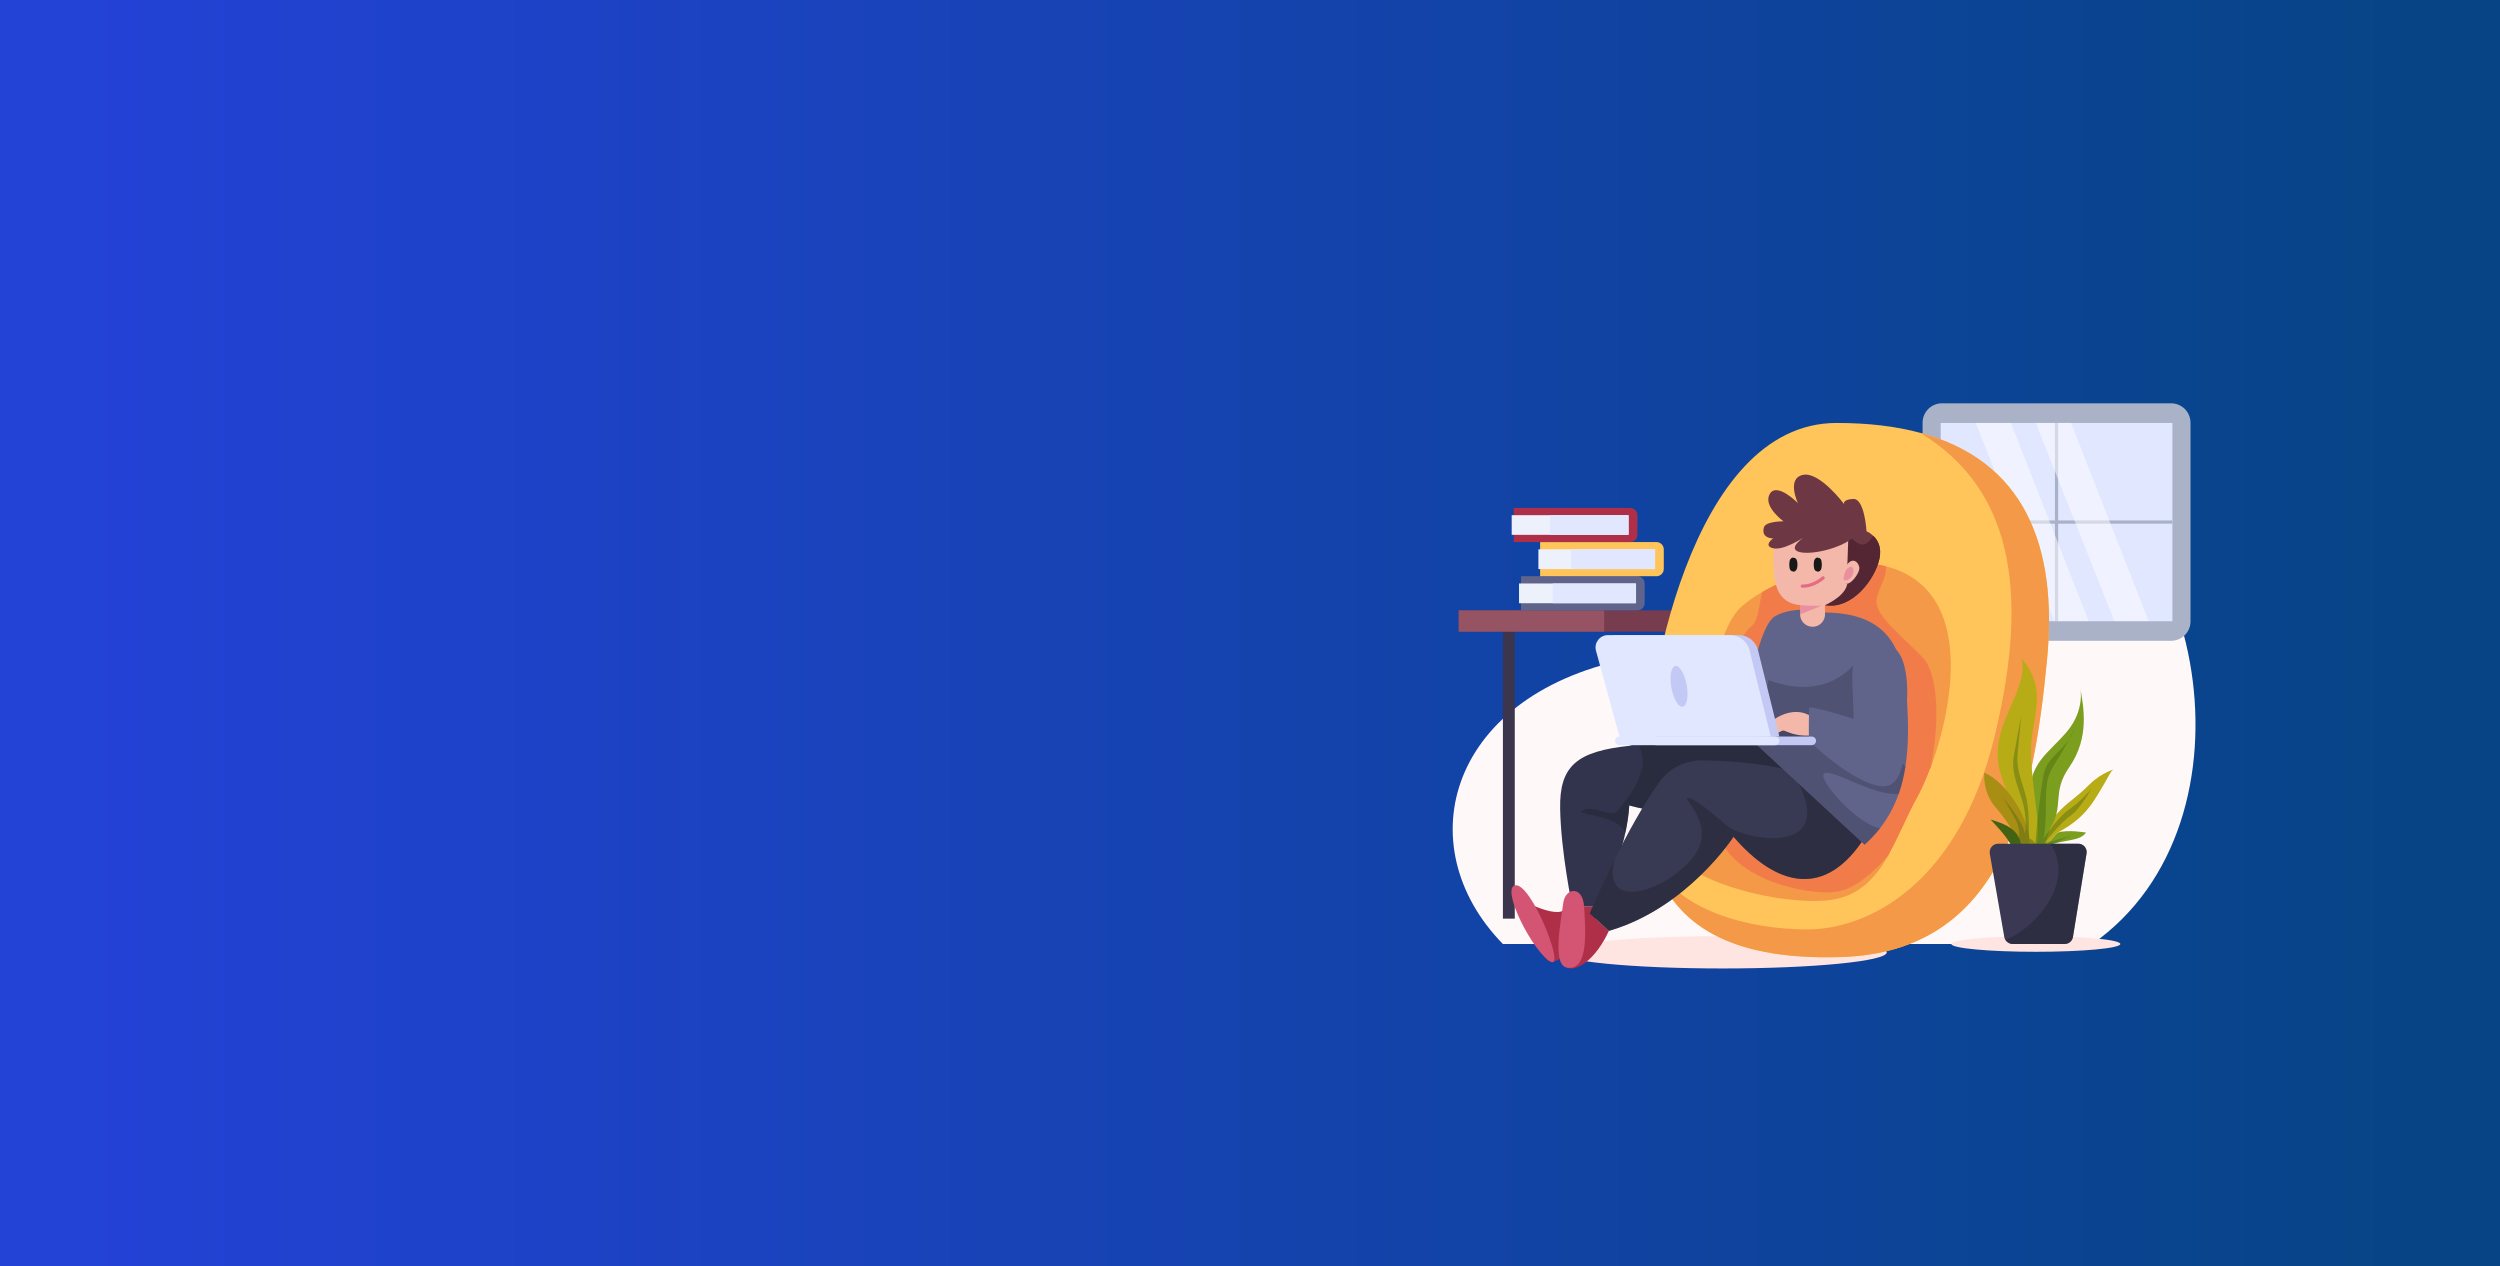 <svg width="1540" height="780" viewBox="0 0 1540 780" fill="none" xmlns="http://www.w3.org/2000/svg">
<rect width="1540" height="780" fill="#1E1E1E"/>
<rect width="1540" height="780" fill="url(#paint0_linear_2_107)"/>
<path d="M925.786 581.506C866.359 520.739 892.082 426.437 1007.2 404.954C1122.31 383.471 1147.14 254.629 1251.83 281.525C1356.51 308.365 1396.29 506.231 1288.82 581.506H925.786Z" fill="#FFF8F8"/>
<path d="M933.096 565.882H925.786V382.579H933.096V565.882Z" fill="#3B364D"/>
<path d="M1202.05 581.506C1202.05 584.128 1225.32 586.304 1254.06 586.304C1282.79 586.304 1306.12 584.128 1306.12 581.506C1306.12 578.827 1282.79 576.651 1254.06 576.651C1225.32 576.651 1202.05 578.827 1202.05 581.506Z" fill="#FFE5E2"/>
<path d="M959.991 586.639C959.991 592.108 1005.3 596.572 1061.16 596.572C1117.01 596.572 1162.27 592.108 1162.27 586.639C1162.27 581.115 1117.01 576.651 1061.16 576.651C1005.3 576.651 959.991 581.115 959.991 586.639Z" fill="#FFE5E2"/>
<path d="M1196.3 394.743H1337.37C1344.01 394.743 1349.36 389.386 1349.36 382.746V260.432C1349.36 253.792 1344.01 248.435 1337.37 248.435H1196.3C1189.66 248.435 1184.31 253.792 1184.31 260.432V382.746C1184.31 389.386 1189.66 394.743 1196.3 394.743Z" fill="#AAB2C8"/>
<path d="M1195.47 382.69H1338.2V260.544H1195.47V382.69Z" fill="#E0E7FF"/>
<path d="M1266.83 260.544V382.69" stroke="#AAB2C8" stroke-width="2" stroke-miterlimit="10"/>
<path d="M1195.47 321.589H1338.2" stroke="#AAB2C8" stroke-width="2" stroke-miterlimit="10"/>
<path opacity="0.5" d="M1275.76 260.544L1323.58 382.579H1302.44L1254.06 260.544H1275.76Z" fill="white"/>
<path opacity="0.5" d="M1238.77 260.544L1286.59 382.579H1265.44L1217.06 260.544H1238.77Z" fill="white"/>
<path d="M898.555 389.107H1039.06V375.994H898.555V389.107Z" fill="#773C4D"/>
<path d="M898.555 389.107H988.17V375.994H898.555V389.107Z" fill="#965363"/>
<path d="M936.946 375.994H1008.65C1011.1 375.994 1013.11 373.985 1013.11 371.53V359.477C1013.11 357.022 1011.1 354.958 1008.65 354.958H936.946V375.994Z" fill="#61648A"/>
<path d="M935.718 371.586H1007.59V359.422H935.718V371.586Z" fill="#EDF1FC"/>
<path d="M956.476 371.586H1007.81V359.422H956.476V371.586Z" fill="#E0E7FF"/>
<path d="M948.72 354.958H1020.37C1022.88 354.958 1024.89 352.949 1024.89 350.438V338.441C1024.89 335.93 1022.88 333.921 1020.37 333.921H948.72V354.958Z" fill="#FFC55A"/>
<path d="M947.66 350.549H1019.53V338.385H947.66V350.549Z" fill="#EDF1FC"/>
<path d="M967.859 350.549H1019.53V338.385H967.859V350.549Z" fill="#E0E7FF"/>
<path d="M932.481 333.921H1004.13C1006.64 333.921 1008.65 331.912 1008.65 329.401V317.404C1008.65 314.893 1006.64 312.884 1004.13 312.884H932.481V333.921Z" fill="#AF2F48"/>
<path d="M931.199 329.457H1003.07V317.348H931.199V329.457Z" fill="#EDF1FC"/>
<path d="M954.858 329.457H1003.29V317.348H954.858V329.457Z" fill="#E0E7FF"/>
<path d="M1012.28 484.414C1012.16 500.093 1013.67 514.992 1017.69 528.44C1017.73 528.44 1017.74 528.44 1017.74 528.44C1029.07 566.049 1060.6 591.94 1134.31 589.541C1234.42 586.304 1252.61 493.23 1260.98 406.238C1267.78 335.651 1246.58 283.701 1182.86 266.626C1168.07 262.609 1150.94 260.544 1131.35 260.544C1041.29 260.544 1012.67 424.875 1012.28 484.414Z" fill="#FFC55A"/>
<path d="M1017.74 528.44C1029.07 566.049 1060.6 591.94 1134.31 589.541C1234.42 586.304 1252.61 493.23 1260.98 406.238C1267.78 335.651 1246.58 283.701 1182.86 266.626C1237.6 299.939 1251.16 360.705 1228.78 453.166C1206.46 545.57 1150.05 572.466 1113.5 572.522C1077 572.578 1031.14 560.636 1017.74 528.44Z" fill="#F49947"/>
<path d="M1156.69 347.759C1228.11 360.482 1196.97 462.428 1181.18 490.998C1165.39 519.568 1158.64 553.382 1122.2 554.889C1085.76 556.396 1039.17 539.823 1034.65 527.826C1030.13 515.773 1050.78 453.11 1050.78 453.11C1050.78 453.11 1053.62 389.721 1073.38 373.093C1093.13 356.408 1132.97 343.574 1156.69 347.759Z" fill="#F49947"/>
<path d="M1061.16 519.735C1074.16 544.12 1118.63 552.657 1133.86 548.807C1142.79 546.575 1153.56 538.428 1163.33 526.71C1169.58 515.717 1174.6 502.883 1181.18 490.998C1183.64 486.534 1186.48 480.284 1189.27 472.807C1194.69 446.637 1194.52 415.556 1184.31 404.954C1170.41 390.614 1156.96 380.458 1155.96 371.586C1155.23 364.611 1163.16 355.348 1161.54 348.82C1160.02 348.41 1158.4 348.057 1156.69 347.759C1137.16 344.3 1106.69 352.391 1085.54 364.667C1083.48 372.423 1083.31 382.746 1078.51 386.094C1071.14 391.228 1059.71 423.48 1056.86 438.602C1053.96 453.724 1061.16 519.735 1061.16 519.735Z" fill="#F27C49"/>
<path d="M964.176 558.404C963.618 567.556 937.057 555.893 933.542 550.816C933.542 550.816 948.105 592.554 955.638 592.554C963.227 592.554 983.817 570.792 983.817 570.792L981.362 558.404H964.176Z" fill="#AF2F48"/>
<path d="M955.639 592.554C963.897 596.069 943.307 544.175 933.542 545.347C923.777 546.519 945.037 587.978 955.639 592.554Z" fill="#D35473"/>
<path d="M961.051 498.308C961.553 525.148 968.528 558.404 968.528 558.404H985.714C985.714 558.404 996.261 535.75 1001.23 512.983C1002.45 507.236 1003.35 501.488 1003.63 496.132C1003.63 496.132 1030.3 504.167 1056.02 499.368C1066.74 497.359 1078.9 493.955 1089.45 490.663C1104.18 486.032 1115.78 481.624 1115.78 481.624L1114.89 480.508L1096.09 456.737L1045.53 449.148L1039.62 448.255L1003.63 459.415C971.764 462.875 960.493 471.412 961.051 498.308Z" fill="#31344C"/>
<path opacity="0.5" d="M1001.23 512.983C1002.45 507.236 1003.35 501.488 1003.63 496.132C1003.63 496.132 1030.3 504.167 1056.02 499.368C1066.74 497.359 1078.9 493.955 1089.45 490.663L1114.89 480.508L1117.12 479.671L1121.36 462.038L1066.96 443.066L1045.53 449.148L1009.54 459.415C1018.25 474.983 1000.72 493.509 996.93 499.033C993.08 504.613 982.143 495.629 975.224 499.033C968.305 502.437 995.703 500.819 1001.23 512.983Z" fill="#232433"/>
<path d="M991.071 573.415C983.203 590.601 971.485 598.804 965.236 596.069L967.97 567.556L979.297 562.701L991.071 573.415Z" fill="#AF2F48"/>
<path d="M965.236 596.069C979.13 598.413 976.563 571.462 975.782 558.404C975.001 545.347 964.064 546.519 962.892 556.675C961.721 566.774 955.862 594.507 965.236 596.069Z" fill="#D35473"/>
<path d="M979.298 562.701L991.071 573.415C1039.39 559.465 1067.85 515.438 1067.85 515.438C1094.69 546.575 1124.77 553.55 1148.93 515.438C1148.93 515.438 1147.42 498.531 1127.78 485.474C1123.99 482.907 1119.52 480.508 1114.22 478.443C1093.24 470.129 1065.34 468.511 1048.15 468.399C1037.78 468.343 1028.07 473.421 1022.04 481.847C1011.94 496.187 1002.29 513.876 994.754 529.109C985.436 547.802 979.298 562.701 979.298 562.701Z" fill="#383952"/>
<path opacity="0.5" d="M979.298 562.701L991.071 573.415C1039.39 559.465 1067.85 515.438 1067.85 515.438C1094.69 546.575 1124.77 553.55 1148.93 515.438C1148.93 515.438 1147.42 498.531 1127.78 485.474L1107.53 481.679C1131.19 528.105 1074.38 517.28 1064.11 508.854C1053.85 500.372 1044.19 491.891 1039.62 491.389C1035.04 490.942 1059.2 508.798 1042.13 529.109C1025.11 549.421 985.826 562.087 994.754 529.109C985.436 547.802 979.298 562.701 979.298 562.701Z" fill="#232433"/>
<path d="M1097.04 331.522H1097.76C1097.76 331.522 1104.9 358.919 1117.12 369.131C1119.3 370.972 1121.7 372.256 1124.21 372.758C1140.67 375.771 1155.01 357.022 1157.75 344.132C1159.25 336.934 1156.57 332.526 1153.9 330.071C1151.83 328.062 1149.77 327.281 1149.77 327.281C1149.77 327.281 1148.65 307.025 1141.62 307.36C1134.81 307.695 1135.93 310.429 1136.04 310.597C1135.59 310.039 1120.81 290.397 1110.65 292.517C1100.27 294.694 1107.53 309.927 1107.53 309.927C1107.53 309.927 1094.53 296.702 1090.17 304.291C1085.82 311.88 1098.65 321.143 1098.65 321.143C1098.65 321.143 1087.61 320.975 1086.55 324.937C1085.43 328.899 1087.05 332.749 1097.04 331.522Z" fill="#6D3744"/>
<path d="M1117.12 369.131C1119.3 370.972 1121.7 372.256 1124.21 372.758C1140.67 375.771 1155.01 357.022 1157.75 344.132C1159.25 336.934 1156.57 332.526 1153.9 330.071C1151.44 333.251 1148.2 339.613 1140.73 331.522H1137.21L1117.12 369.131Z" fill="#542633"/>
<path d="M1073.38 450.655L1148.59 520.349C1152.22 517.057 1155.4 513.653 1158.19 510.082C1163.27 503.497 1166.95 496.411 1169.58 489.101C1171.53 483.577 1172.87 477.885 1173.76 472.082C1175.83 458.913 1175.55 445.075 1174.71 431.348C1172.76 399.263 1163.05 377.836 1124.49 377.278C1124.49 377.278 1106.86 372.311 1093.74 379.398C1083.48 384.922 1076.78 425.824 1074.38 443.066C1073.71 447.697 1073.38 450.655 1073.38 450.655Z" fill="#61648A"/>
<path opacity="0.4" d="M1089.39 418.904C1129.01 433.747 1145.36 404.954 1145.36 404.954L1158.19 450.989L1130.79 459.415L1083.09 454.449L1089.39 418.904Z" fill="#383952"/>
<path opacity="0.4" d="M1073.38 450.655L1148.59 520.349C1152.22 517.057 1155.4 513.653 1158.19 510.082C1145.08 509.077 1117.01 477.773 1124.38 476.155C1130.96 474.704 1153.73 490.161 1169.58 489.101C1171.53 483.577 1172.87 477.885 1173.76 472.082L1149.6 450.989L1074.38 443.066C1073.71 447.697 1073.38 450.655 1073.38 450.655Z" fill="#383952"/>
<path d="M1115.78 441.392C1106.91 435.421 1096.65 440.387 1093.02 443.066C1089.34 445.688 1093.02 452.663 1093.02 452.663C1093.02 452.663 1096.98 450.32 1098.32 449.985C1099.66 449.706 1106.02 454.672 1118.74 452.663C1131.46 450.655 1115.78 441.392 1115.78 441.392Z" fill="#F4B8AB"/>
<path d="M1167.4 399.765C1150.05 386.819 1140.22 398.147 1141.06 420.467C1141.9 442.843 1141.9 442.843 1141.9 442.843C1141.9 442.843 1119.8 435.756 1114.44 435.756C1114.44 435.756 1113.94 451.045 1114.44 456.514C1114.44 456.514 1141.12 482.349 1158.75 484.302C1176.38 486.311 1172.87 451.436 1174.43 435.365C1175.99 419.295 1173.37 404.229 1167.4 399.765Z" fill="#61648A"/>
<path d="M1096.09 453.724L1082.92 400.49C1081.58 395.078 1076.72 391.228 1071.14 391.228H995.759C990.792 391.228 987.165 395.915 988.393 400.714L1003.63 456.346L1096.09 453.724Z" fill="#C3C9F4"/>
<path d="M1090.79 453.724L1077.67 400.49C1076.33 395.078 1071.42 391.228 1065.84 391.228H990.457C985.491 391.228 981.864 395.915 983.091 400.714L998.325 456.346L1090.79 453.724Z" fill="#E0E7FF"/>
<path d="M1020.09 459.025H1116.01C1117.46 459.025 1118.69 457.797 1118.69 456.346C1118.69 454.895 1117.46 453.724 1116.01 453.724H1020.09C1018.64 453.724 1017.46 454.895 1017.46 456.346C1017.46 457.797 1018.64 459.025 1020.09 459.025Z" fill="#C3C9F4"/>
<path d="M997.488 459.025H1093.41C1094.86 459.025 1096.09 457.797 1096.09 456.346C1096.09 454.895 1094.86 453.724 1093.41 453.724H997.488C996.038 453.724 994.866 454.895 994.866 456.346C994.866 457.797 996.038 459.025 997.488 459.025Z" fill="#E0E7FF"/>
<path d="M1029.57 423.647C1030.86 430.567 1033.98 435.812 1036.55 435.31C1039.17 434.863 1040.29 428.837 1039 421.918C1037.72 414.998 1034.59 409.753 1031.97 410.255C1029.41 410.758 1028.29 416.728 1029.57 423.647Z" fill="#C3C9F4"/>
<path d="M1092.74 335.986C1091.06 360.482 1094.97 371.363 1108.87 372.758V378.449C1108.87 382.69 1112.32 386.094 1116.57 386.094C1120.75 386.094 1124.21 382.69 1124.21 378.449V372.758C1124.21 372.758 1135.31 368.015 1137.55 361.04C1139.78 354.065 1137.55 359.924 1137.55 359.924L1138.55 331.522H1092.35L1092.74 335.986Z" fill="#F4B8AB"/>
<path d="M1136.88 349.266C1140.39 342.849 1144.47 345.527 1145.3 349.266C1146.14 352.949 1138.72 361.988 1136.88 358.808C1135.04 355.627 1136.88 349.266 1136.88 349.266Z" fill="#F4B8AB"/>
<path d="M1144.52 328.397C1137.1 337.436 1115.95 342.179 1108.31 340.003C1100.66 337.827 1111.54 330.74 1111.54 330.74C1111.54 330.74 1097.31 340.505 1090.84 337.269C1084.37 333.977 1101.83 326.053 1101.83 326.053L1144.52 328.397Z" fill="#6D3744"/>
<path d="M1119.24 347.759C1119.24 349.099 1119.47 350.159 1119.75 350.159C1120.02 350.159 1120.25 349.099 1120.25 347.759C1120.25 346.476 1120.02 345.416 1119.75 345.416C1119.47 345.416 1119.24 346.476 1119.24 347.759Z" stroke="#191918" stroke-width="4" stroke-miterlimit="10"/>
<path d="M1104.18 347.759C1104.18 349.099 1104.4 350.159 1104.68 350.159C1104.96 350.159 1105.24 349.099 1105.24 347.759C1105.24 346.476 1104.96 345.416 1104.68 345.416C1104.4 345.416 1104.18 346.476 1104.18 347.759Z" stroke="#191918" stroke-width="4" stroke-miterlimit="10"/>
<path d="M1110.2 361.04C1117.46 361.207 1123.04 355.962 1123.04 355.962" stroke="#E56A85" stroke-width="2" stroke-miterlimit="10" stroke-linecap="round"/>
<g opacity="0.5">
<path d="M1108.86 372.758C1115.06 373.316 1122.2 373.093 1122.2 373.093L1108.86 378.449V372.758Z" fill="#DD6595"/>
</g>
<g opacity="0.5">
<path d="M1137.21 350.996C1140.34 347.704 1141.9 349.043 1141.68 352.447C1141.45 355.85 1137.38 358.306 1136.04 357.301C1134.7 356.353 1137.21 350.996 1137.21 350.996Z" fill="#DD6595"/>
</g>
<path d="M1259.3 521.632C1273.2 516.499 1280.79 518.507 1285.03 512.872C1285.03 512.872 1273.75 510.863 1267.51 512.872L1259.3 521.632Z" fill="#7C9E1E"/>
<path d="M1267.5 512.872C1284.36 504.055 1289.32 494.067 1293.62 487.204C1297.92 480.285 1300.26 474.593 1301.93 474.091C1303.61 473.644 1295.07 475.318 1286.98 483.354C1278.89 491.445 1275.54 492.672 1269.12 499.089C1262.71 505.506 1257.01 514.936 1256.29 521.632H1259.3L1267.5 512.872Z" fill="#B7AC15"/>
<path d="M1262.71 510.472C1271.8 496.522 1263.65 488.487 1274.59 472.696C1287.42 454.17 1283.41 435.589 1281.51 423.982C1281.51 423.982 1284.36 437.542 1273.2 450.71C1262.04 463.879 1251.1 469.013 1250.15 488.654C1249.2 508.352 1253 521.632 1253 521.632H1259.3L1262.71 510.472Z" fill="#7C9E1E"/>
<path d="M1254.45 521.632C1257.52 508.519 1251.55 486.255 1251.1 464.102C1250.6 442.006 1262.99 425.656 1244.68 404.954C1244.68 404.954 1248.48 408.749 1243.23 423.982C1237.99 439.16 1226.38 455.119 1232.07 475.541C1237.76 495.964 1250.04 512.704 1249.98 521.632H1254.45Z" fill="#B7AC15"/>
<path d="M1249.98 521.632C1251.88 505.897 1235.87 481.456 1222.31 475.988C1222.31 475.988 1220.91 488.041 1229.67 497.806C1238.49 507.626 1245.02 521.632 1245.02 521.632H1249.98Z" fill="#A88F14"/>
<path d="M1245.02 521.632C1244.4 511.198 1235.42 507.515 1226.16 504.836C1226.16 504.836 1237.32 516.108 1239.21 521.632H1245.02Z" fill="#426313"/>
<path opacity="0.4" d="M1240.66 522.804C1239.1 514.88 1235.53 512.425 1236.2 511.979C1236.81 511.532 1240.89 518.173 1242.95 521.632C1242.95 521.632 1245.63 512.593 1241.56 504.836C1237.54 497.08 1233.69 491.221 1233.69 491.221C1233.69 491.221 1246.75 506.343 1247.42 513.988C1247.42 513.988 1248.81 506.287 1246.52 496.355C1244.29 486.478 1238.43 476.992 1240.55 465.274C1242.73 453.556 1245.02 441.001 1245.02 441.001C1245.02 441.001 1244.07 452.942 1242.95 463.265C1241.78 473.644 1244.85 479.057 1247.86 490.105C1250.82 501.154 1249.15 516.889 1250.43 516.778C1251.71 516.722 1253.78 519.623 1253.78 519.623C1253.78 519.623 1255.12 502.716 1257.13 488.264C1259.19 473.867 1258.97 471.914 1267.73 463.265C1276.54 454.672 1277.66 449.427 1277.66 449.427C1277.66 449.427 1271.75 461.201 1266.78 468.901C1261.87 476.546 1260.31 479.95 1260.31 493.453C1260.31 507.013 1259.64 514.601 1258.52 516.778C1257.35 518.954 1266.83 503.944 1274.31 498.81C1281.73 493.676 1287.82 486.701 1288.49 485.585C1289.15 484.469 1281.29 498.643 1275.43 502.493C1269.57 506.343 1259.3 519.4 1259.3 519.4L1276.1 514.88L1257.13 522.804H1240.66Z" fill="#426313"/>
<path d="M1225.71 525.817L1234.64 577.209C1234.75 577.842 1234.96 578.4 1235.25 578.883C1236.2 580.446 1237.88 581.506 1239.77 581.506H1271.86C1274.37 581.506 1276.54 579.664 1276.94 577.153L1285.31 525.762C1285.86 522.581 1283.41 519.735 1280.23 519.735H1230.84C1227.61 519.735 1225.21 522.637 1225.71 525.817Z" fill="#3A3852"/>
<path opacity="0.5" d="M1235.25 578.883C1236.2 580.446 1237.88 581.506 1239.77 581.506H1271.86C1274.37 581.506 1276.54 579.664 1276.94 577.153L1285.31 525.762C1285.86 522.581 1283.41 519.735 1280.23 519.735H1263.21C1278.94 544.176 1252.72 572.578 1235.25 578.883Z" fill="#232433"/>
<path d="M1181.18 490.998C1174.6 502.883 1169.58 515.717 1163.33 526.71C1170.19 518.563 1176.55 508.687 1181.52 497.806C1184.64 490.886 1187.32 482.182 1189.27 472.807C1186.48 480.284 1183.64 486.534 1181.18 490.998Z" fill="#FFC55A"/>
<defs>
<linearGradient id="paint0_linear_2_107" x1="57" y1="282" x2="1507" y2="282" gradientUnits="userSpaceOnUse">
<stop stop-color="#2342D6"/>
<stop offset="1" stop-color="#064485"/>
</linearGradient>
</defs>
</svg>
